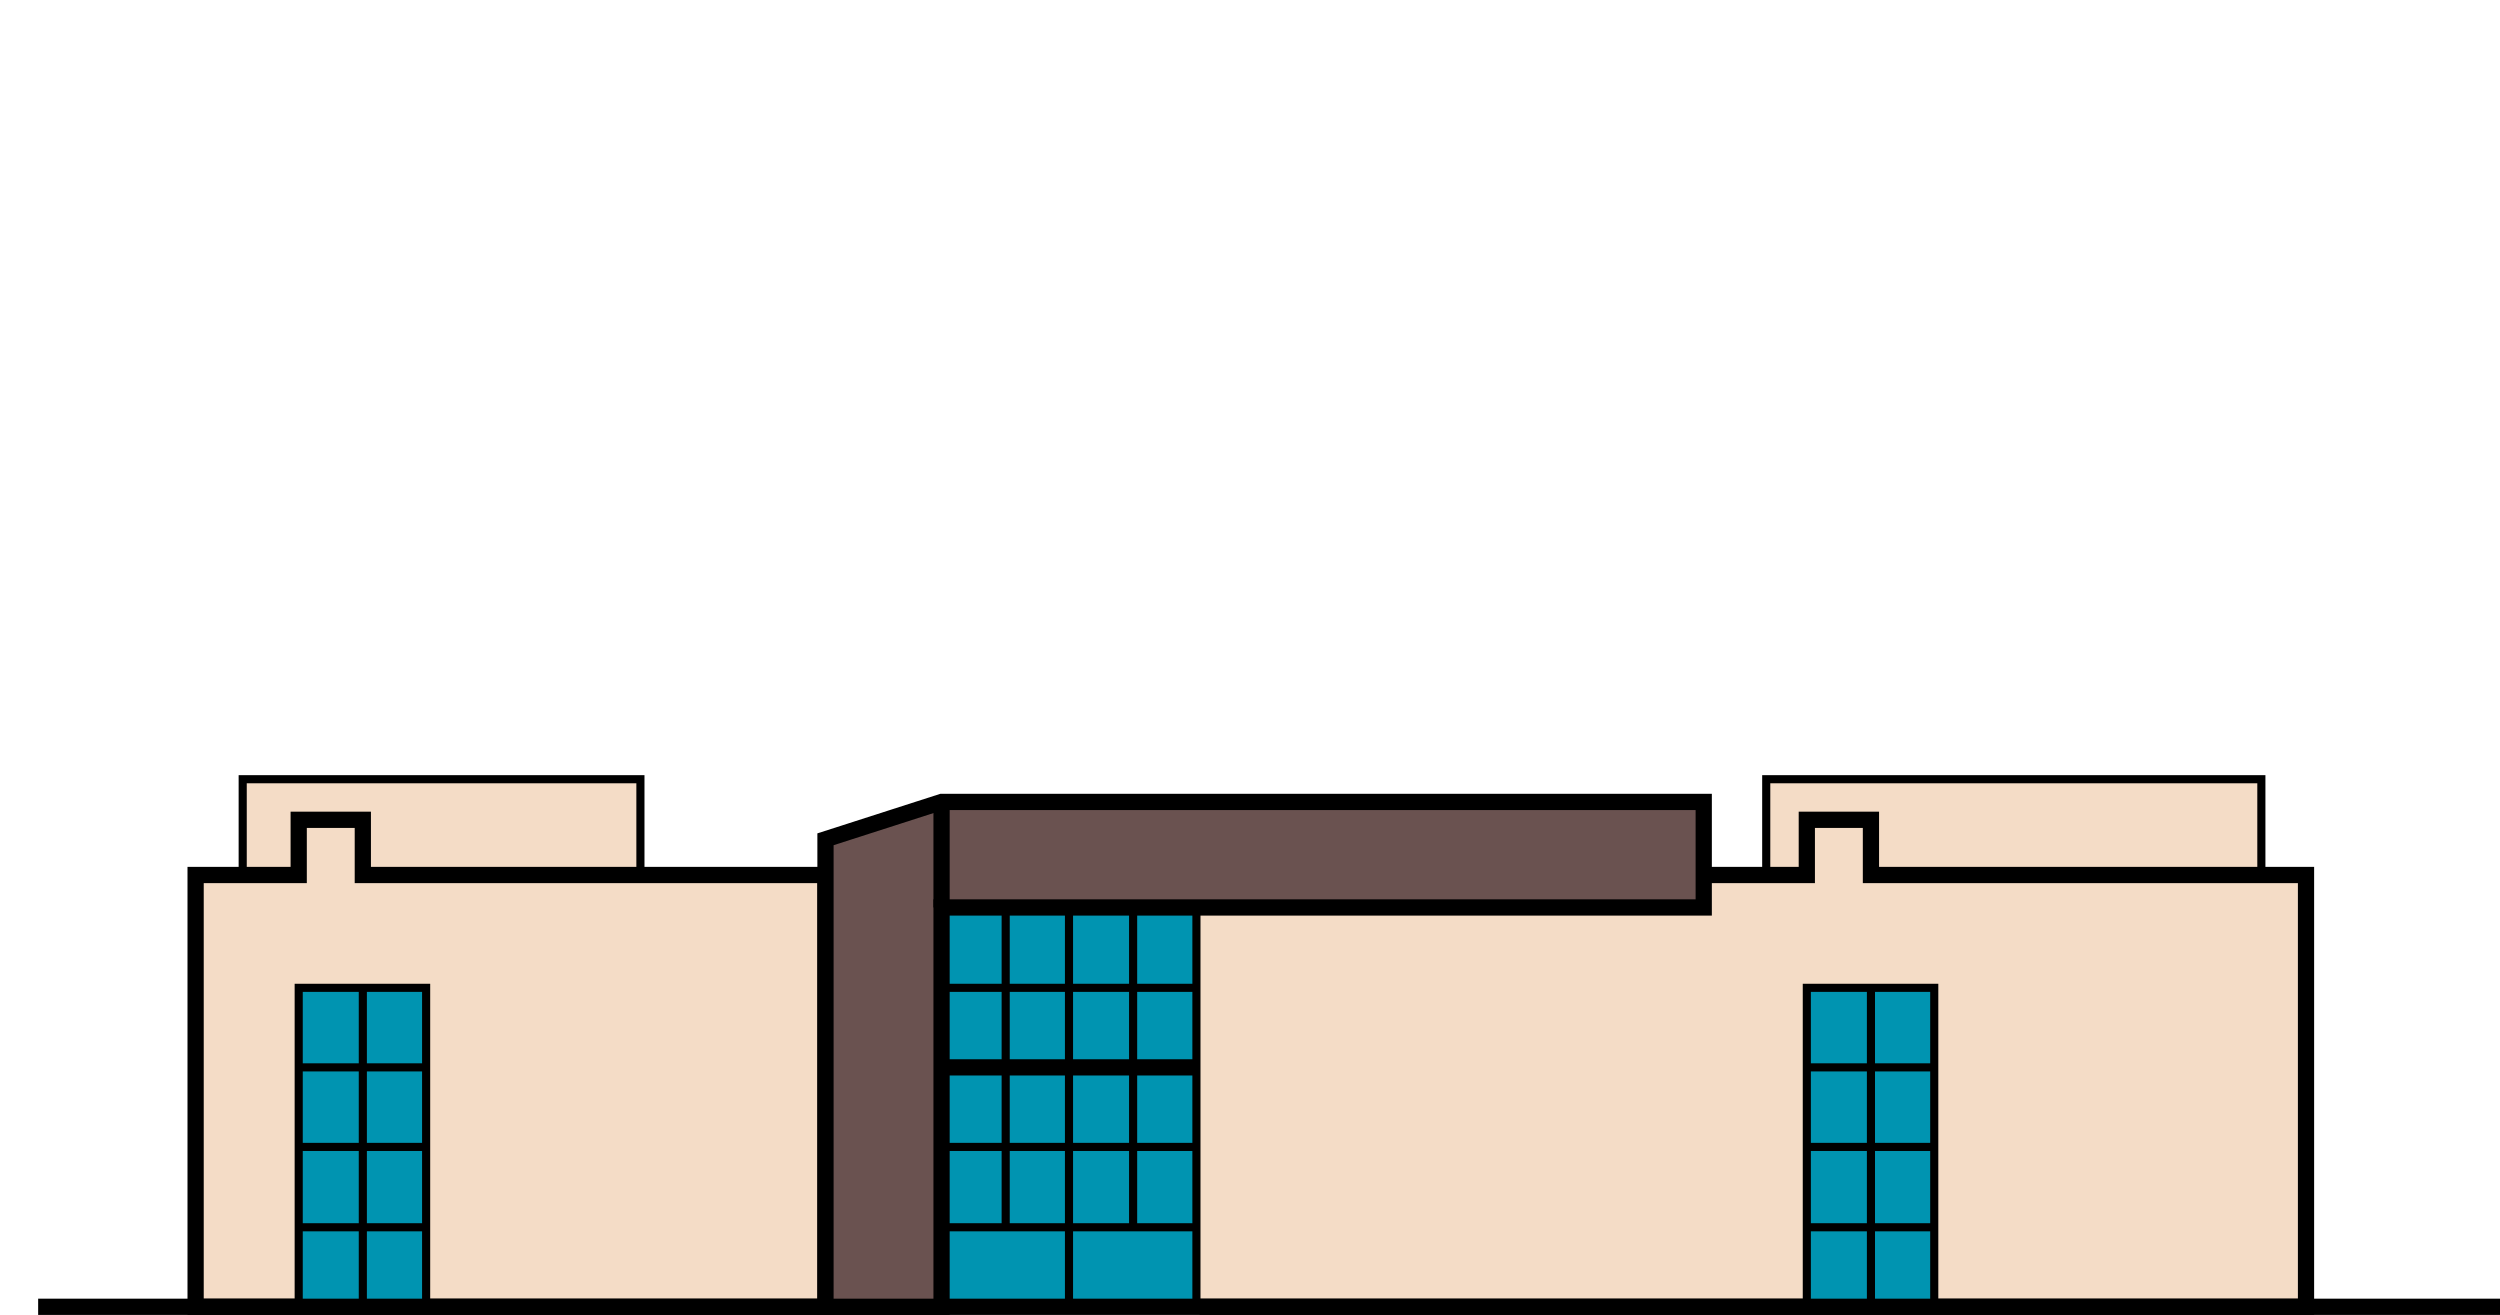 <?xml version="1.0" encoding="utf-8"?>
<!-- Generator: Adobe Illustrator 19.1.0, SVG Export Plug-In . SVG Version: 6.00 Build 0)  -->
<svg version="1.1" id="Layer_1" xmlns="http://www.w3.org/2000/svg" xmlns:xlink="http://www.w3.org/1999/xlink" x="0px" y="0px"
	 viewBox="-305 397 308 162" style="enable-background:new -305 397 308 162;" xml:space="preserve">
<style type="text/css">
	.st0{fill:#F4DCC6;stroke:#000000;stroke-miterlimit:10;}
	.st1{fill:#F4DCC6;stroke:#000000;stroke-width:2;stroke-miterlimit:10;}
	.st2{fill:#F4DCC6;}
	.st3{fill:#0094B1;stroke:#000000;stroke-miterlimit:10;}
	.st4{fill:#0094B1;}
	.st5{fill:none;stroke:#000000;stroke-width:2;stroke-miterlimit:10;}
	.st6{fill:#6A5250;stroke:#000000;stroke-width:2;stroke-miterlimit:10;}
	.st7{fill:none;stroke:#000000;stroke-miterlimit:10;}
</style>
<polyline id="XMLID_1839_" class="st0" points="-226.1,504.8 -226.1,493 -275.1,493 -275.1,504.8 "/>
<polygon id="XMLID_1872_" class="st1" points="-260.3,504.8 -260.3,498 -268.2,498 -268.2,504.8 -280.9,504.8 -280.9,558 
	-203.3,558 -203.3,504.8 "/>
<polygon class="st2" points="-95.1,504.8 -95.1,508.8 -157.6,508.8 -157.6,557.5 -21.9,557.5 -21.9,513.1 -21.9,508.8 -21.9,504.8 
	"/>
<g id="XMLID_1857_">
	<rect id="XMLID_1851_" x="-268.2" y="518.7" class="st3" width="15.7" height="39.3"/>
	<line id="XMLID_1859_" class="st3" x1="-260.3" y1="518.7" x2="-260.3" y2="558"/>
	<g id="XMLID_1852_">
		<line id="XMLID_1855_" class="st3" x1="-268.2" y1="528.5" x2="-252.5" y2="528.5"/>
		<line id="XMLID_1854_" class="st3" x1="-268.2" y1="538.3" x2="-252.5" y2="538.3"/>
		<line id="XMLID_1853_" class="st3" x1="-268.2" y1="548.2" x2="-252.5" y2="548.2"/>
	</g>
</g>
<rect x="-188.3" y="509.5" class="st4" width="30.7" height="48"/>
<line id="XMLID_1867_" class="st5" x1="-300.3" y1="558" x2="3" y2="558"/>
<polygon id="XMLID_1850_" class="st6" points="-189,495.8 -203.3,500.4 -203.3,558 -189,558 -189,508.8 -95.1,508.8 -95.1,495.8 "/>
<line id="XMLID_1841_" class="st7" x1="-181.1" y1="508.8" x2="-181.1" y2="548.2"/>
<line id="XMLID_1842_" class="st7" x1="-173.3" y1="508.8" x2="-173.3" y2="558"/>
<line id="XMLID_1843_" class="st7" x1="-165.4" y1="508.8" x2="-165.4" y2="548.2"/>
<g id="XMLID_1840_">
	<line id="XMLID_1844_" class="st7" x1="-157.6" y1="508.8" x2="-157.6" y2="558"/>
</g>
<g id="XMLID_1845_">
	<line id="XMLID_1846_" class="st7" x1="-189" y1="518.7" x2="-157.6" y2="518.7"/>
	<line id="XMLID_1847_" class="st5" x1="-189" y1="528.5" x2="-157.6" y2="528.5"/>
	<line id="XMLID_1848_" class="st7" x1="-189" y1="538.3" x2="-157.6" y2="538.3"/>
	<line id="XMLID_1849_" class="st7" x1="-189" y1="548.2" x2="-157.6" y2="548.2"/>
</g>
<line id="XMLID_1822_" class="st5" x1="-189" y1="495.8" x2="-189" y2="508.8"/>
<g id="XMLID_1858_">
	<rect id="XMLID_1860_" x="-82.4" y="518.7" class="st3" width="15.7" height="39.3"/>
	<line id="XMLID_1865_" class="st7" x1="-74.5" y1="518.7" x2="-74.5" y2="558"/>
	<g id="XMLID_1861_">
		<line id="XMLID_1864_" class="st7" x1="-82.4" y1="528.5" x2="-66.7" y2="528.5"/>
		<line id="XMLID_1863_" class="st7" x1="-82.4" y1="538.3" x2="-66.7" y2="538.3"/>
		<line id="XMLID_1862_" class="st7" x1="-82.4" y1="548.2" x2="-66.7" y2="548.2"/>
	</g>
</g>
<polyline id="XMLID_1868_" class="st0" points="-26.4,504.8 -26.4,493 -87.4,493 -87.4,504.8 "/>
<polyline id="XMLID_1838_" class="st5" points="-157.2,558 -20.9,558 -20.9,504.8 -74.5,504.8 -74.5,498 -82.4,498 -82.4,504.8 
	-95.1,504.8 "/>
</svg>
